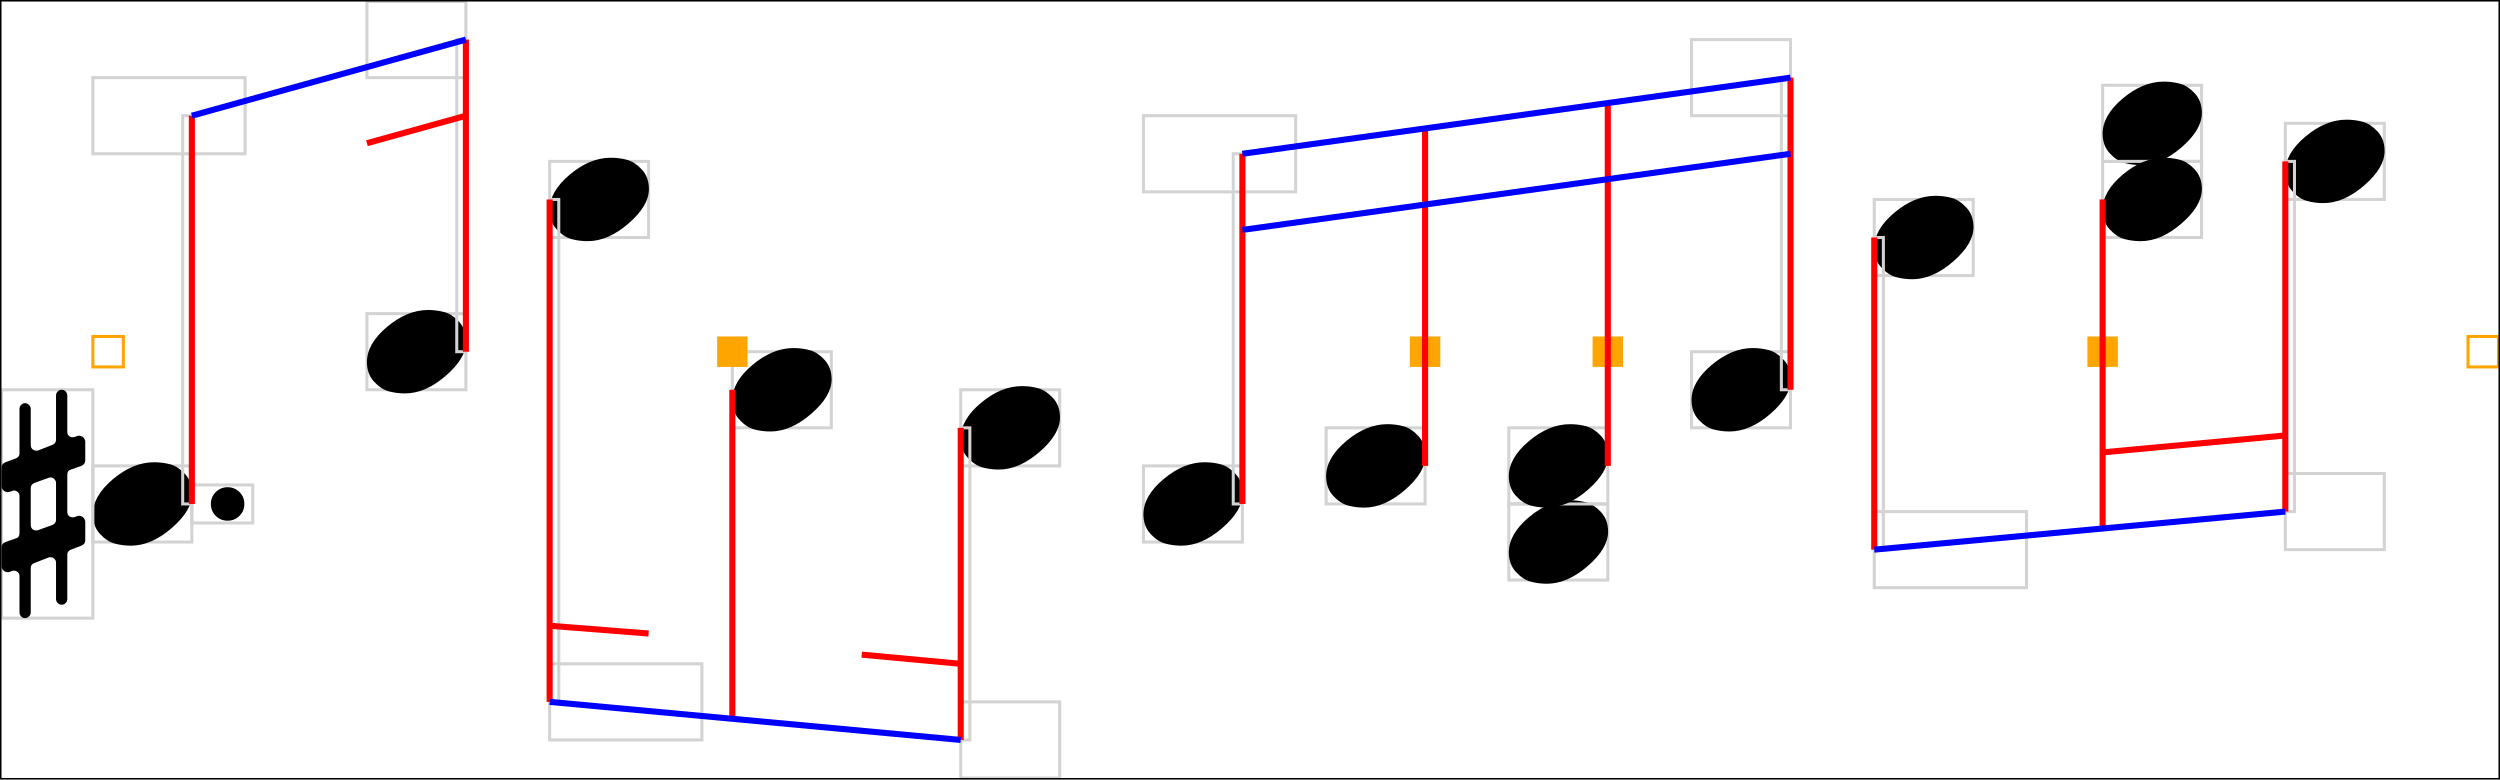 <svg xmlns="http://www.w3.org/2000/svg" xmlns:xlink="http://www.w3.org/1999/xlink" viewBox="0 0 821 256">
    <rect x="30.5" y="110.5" width="10" height="10" stroke="orange" stroke-width="1" fill="none"/>
    <rect x="30.5" y="153" width="32.5" height="25" stroke="lightgray" stroke-width="1" fill="none"/>
    <path d="M 30.5 168.9 Q 30.5 162.9 37.1 157.35 Q 43.7 151.8 50.6 151.8 Q 53.4 151.8 55.95 152.5 Q 58.5 153.2 60.8 155.7 Q 63.1 158.2 63.1 162.1 Q 63.1 167.6 56.4 173.4 Q 49.7 179.2 43 179.2 Q 40.2 179.2 37.65 178.5 Q 35.1 177.8 32.8 175.3 Q 30.5 172.8 30.5 168.9 Z " fill="black"/>
    <rect x="63" y="159.25" width="20" height="12.5" stroke="lightgray" stroke-width="1" fill="none"/>
    <path d="M 69.25 165.5 Q 69.25 163.2 70.85 161.6 Q 72.45 160 74.75 160 Q 77.05 160 78.65 161.6 Q 80.25 163.2 80.25 165.5 Q 80.25 167.8 78.65 169.4 Q 77.05 171 74.75 171 Q 72.45 171 70.85 169.4 Q 69.25 167.8 69.25 165.5 Z " fill="black"/>
    <rect x="0.5" y="128" width="30" height="75" stroke="lightgray" stroke-width="1" fill="none"/>
    <path d="M 22.1 155.9 L 22.1 168.1 Q 22.1 168.9 22.6 169.4 Q 23.1 169.9 23.9 169.9 Q 24.2 169.9 24.5 169.8 L 25.3 169.5 Q 25.6 169.4 26 169.4 Q 26.8 169.4 27.4 170 Q 28 170.6 28 171.4 L 28 177.4 Q 28 178.7 26.7 179.2 L 23.3 180.5 Q 22.1 181 22.1 182.1 L 22.1 196.7 Q 22.1 197.5 21.55 198.05 Q 21 198.6 20.3 198.6 Q 19.5 198.6 18.95 198.05 Q 18.4 197.5 18.4 196.7 L 18.4 184.8 Q 18.4 184 17.85 183.5 Q 17.3 183 16.6 183 Q 16.2 183 15.9 183.1 L 11.3 184.9 Q 10.1 185.3 10.1 186.5 L 10.1 201.1 Q 10.1 201.9 9.5 202.45 Q 8.9 203 8.2 203 Q 7.5 203 6.95 202.45 Q 6.4 201.9 6.4 201.1 L 6.4 189.2 Q 6.4 188.4 5.85 187.9 Q 5.3 187.4 4.6 187.4 Q 4.3 187.4 4 187.5 L 3.2 187.8 Q 3 187.9 2.5 187.9 Q 1.7 187.9 1.1 187.3 Q 0.5 186.7 0.5 185.9 L 0.5 179.9 Q 0.5 178.5 1.8 178 L 5.2 176.8 Q 6.4 176.5 6.4 175.1 L 6.4 162.9 Q 6.4 162.1 5.85 161.6 Q 5.3 161.1 4.6 161.1 Q 4.3 161.1 4.1 161.2 L 3.2 161.5 Q 3 161.6 2.5 161.6 Q 1.7 161.6 1.1 161 Q 0.5 160.4 0.5 159.6 L 0.5 153.6 Q 0.5 152.3 1.8 151.8 L 5.3 150.5 Q 6.4 150 6.4 148.9 L 6.4 134.3 Q 6.4 133.5 6.95 132.95 Q 7.5 132.4 8.2 132.4 Q 8.9 132.4 9.5 132.95 Q 10.1 133.5 10.1 134.3 L 10.1 146.2 Q 10.1 147 10.65 147.5 Q 11.2 148 12 148 Q 12.3 148 12.6 147.9 L 17.2 146.1 Q 18.4 145.6 18.4 144.4 L 18.4 129.9 Q 18.4 129.1 18.95 128.55 Q 19.5 128 20.3 128 Q 21 128 21.55 128.55 Q 22.1 129.1 22.1 129.9 L 22.1 141.9 Q 22.1 142.6 22.6 143.1 Q 23.1 143.6 23.8 143.6 Q 24.1 143.6 24.5 143.5 L 25.3 143.2 Q 25.5 143.1 26 143.1 Q 26.8 143.1 27.4 143.7 Q 28 144.3 28 145.1 L 28 151.1 Q 28 152.5 26.7 153 L 23.3 154.2 Q 22.1 154.5 22.1 155.9 Z M 18.4 170.7 L 18.4 158.6 Q 18.4 157.9 17.85 157.35 Q 17.3 156.8 16.6 156.8 Q 16.3 156.8 16 156.9 L 11.3 158.6 Q 10.1 159.1 10.1 160.3 L 10.1 172.4 Q 10.1 173.2 10.6 173.7 Q 11.1 174.2 11.9 174.2 Q 12.2 174.2 12.5 174.1 L 17.2 172.4 Q 18.4 171.9 18.4 170.7 Z " fill="black"/>
    <rect x="60" y="38" width="3" height="127.5" stroke="lightgray" stroke-width="1" fill="none"/>
    <rect x="30.5" y="25.5" width="50" height="25" stroke="lightgray" stroke-width="1" fill="none"/>
    <rect x="120.5" y="103" width="32.5" height="25" stroke="lightgray" stroke-width="1" fill="none"/>
    <path d="M 120.5 118.9 Q 120.5 112.9 127.1 107.35 Q 133.7 101.8 140.6 101.8 Q 143.4 101.8 145.95 102.5 Q 148.5 103.2 150.8 105.7 Q 153.1 108.2 153.1 112.1 Q 153.1 117.6 146.4 123.4 Q 139.7 129.2 133 129.2 Q 130.2 129.2 127.65 128.5 Q 125.1 127.8 122.8 125.3 Q 120.5 122.8 120.5 118.9 Z " fill="black"/>
    <rect x="150" y="13" width="3" height="102.5" stroke="lightgray" stroke-width="1" fill="none"/>
    <rect x="120.5" y="0.5" width="32.5" height="25" stroke="lightgray" stroke-width="1" fill="none"/>
    <rect x="180.5" y="53" width="32.5" height="25" stroke="lightgray" stroke-width="1" fill="none"/>
    <path d="M 180.5 68.9 Q 180.5 62.9 187.1 57.35 Q 193.7 51.8 200.6 51.8 Q 203.4 51.8 205.95 52.5 Q 208.5 53.2 210.8 55.7 Q 213.1 58.2 213.1 62.1 Q 213.1 67.6 206.4 73.4 Q 199.7 79.2 193 79.2 Q 190.2 79.2 187.65 78.5 Q 185.1 77.8 182.8 75.3 Q 180.5 72.8 180.5 68.9 Z " fill="black"/>
    <rect x="180.5" y="65.5" width="3" height="165" stroke="lightgray" stroke-width="1" fill="none"/>
    <rect x="180.5" y="218" width="50" height="25" stroke="lightgray" stroke-width="1" fill="none"/>
    <rect x="240.5" y="115.5" width="32.5" height="25" stroke="lightgray" stroke-width="1" fill="none"/>
    <path d="M 240.5 131.4 Q 240.5 125.4 247.1 119.85 Q 253.7 114.3 260.6 114.3 Q 263.4 114.3 265.95 115 Q 268.5 115.7 270.8 118.2 Q 273.1 120.7 273.1 124.6 Q 273.1 130.1 266.4 135.9 Q 259.7 141.7 253 141.7 Q 250.2 141.7 247.65 141 Q 245.1 140.3 242.8 137.8 Q 240.5 135.3 240.5 131.4 Z " fill="black"/>
    <rect x="315.5" y="128" width="32.5" height="25" stroke="lightgray" stroke-width="1" fill="none"/>
    <path d="M 315.5 143.9 Q 315.5 137.9 322.1 132.35 Q 328.7 126.8 335.6 126.8 Q 338.4 126.8 340.95 127.5 Q 343.5 128.2 345.8 130.7 Q 348.1 133.2 348.1 137.1 Q 348.1 142.6 341.4 148.4 Q 334.7 154.2 328 154.2 Q 325.2 154.2 322.65 153.5 Q 320.1 152.8 317.8 150.3 Q 315.5 147.8 315.5 143.9 Z " fill="black"/>
    <rect x="315.5" y="140.5" width="3" height="102.5" stroke="lightgray" stroke-width="1" fill="none"/>
    <rect x="315.5" y="230.5" width="32.5" height="25" stroke="lightgray" stroke-width="1" fill="none"/>
    <rect x="375.5" y="153" width="32.5" height="25" stroke="lightgray" stroke-width="1" fill="none"/>
    <path d="M 375.5 168.9 Q 375.5 162.9 382.1 157.35 Q 388.7 151.8 395.6 151.8 Q 398.4 151.8 400.95 152.5 Q 403.5 153.2 405.8 155.7 Q 408.1 158.2 408.1 162.1 Q 408.1 167.6 401.4 173.4 Q 394.7 179.2 388 179.2 Q 385.2 179.2 382.65 178.5 Q 380.1 177.8 377.8 175.3 Q 375.5 172.8 375.5 168.9 Z " fill="black"/>
    <rect x="405" y="50.5" width="3" height="115" stroke="lightgray" stroke-width="1" fill="none"/>
    <rect x="375.5" y="38" width="50" height="25" stroke="lightgray" stroke-width="1" fill="none"/>
    <rect x="435.5" y="140.5" width="32.5" height="25" stroke="lightgray" stroke-width="1" fill="none"/>
    <path d="M 435.5 156.4 Q 435.5 150.4 442.1 144.85 Q 448.7 139.3 455.6 139.3 Q 458.4 139.3 460.95 140 Q 463.5 140.7 465.8 143.2 Q 468.1 145.7 468.1 149.6 Q 468.1 155.1 461.4 160.9 Q 454.7 166.7 448 166.7 Q 445.2 166.7 442.65 166 Q 440.1 165.3 437.8 162.8 Q 435.5 160.3 435.5 156.4 Z " fill="black"/>
    <rect x="495.5" y="165.5" width="32.5" height="25" stroke="lightgray" stroke-width="1" fill="none"/>
    <path d="M 495.5 181.4 Q 495.5 175.4 502.1 169.85 Q 508.7 164.3 515.6 164.3 Q 518.4 164.3 520.95 165 Q 523.5 165.7 525.8 168.2 Q 528.1 170.7 528.1 174.6 Q 528.1 180.1 521.4 185.9 Q 514.7 191.7 508 191.7 Q 505.2 191.7 502.65 191 Q 500.1 190.3 497.8 187.8 Q 495.5 185.3 495.5 181.4 Z " fill="black"/>
    <rect x="495.5" y="140.5" width="32.5" height="25" stroke="lightgray" stroke-width="1" fill="none"/>
    <path d="M 495.5 156.4 Q 495.5 150.4 502.1 144.85 Q 508.7 139.3 515.6 139.3 Q 518.4 139.3 520.95 140 Q 523.5 140.7 525.8 143.2 Q 528.1 145.7 528.1 149.6 Q 528.1 155.1 521.4 160.9 Q 514.7 166.7 508 166.7 Q 505.2 166.7 502.65 166 Q 500.1 165.3 497.8 162.8 Q 495.5 160.3 495.5 156.4 Z " fill="black"/>
    <rect x="555.5" y="115.5" width="32.5" height="25" stroke="lightgray" stroke-width="1" fill="none"/>
    <path d="M 555.5 131.4 Q 555.5 125.4 562.1 119.85 Q 568.7 114.3 575.6 114.3 Q 578.4 114.3 580.95 115 Q 583.5 115.7 585.8 118.2 Q 588.1 120.7 588.1 124.6 Q 588.1 130.1 581.4 135.9 Q 574.7 141.7 568 141.7 Q 565.2 141.7 562.65 141 Q 560.1 140.3 557.8 137.8 Q 555.5 135.3 555.5 131.4 Z " fill="black"/>
    <rect x="585" y="25.5" width="3" height="102.5" stroke="lightgray" stroke-width="1" fill="none"/>
    <rect x="555.5" y="13" width="32.5" height="25" stroke="lightgray" stroke-width="1" fill="none"/>
    <rect x="615.5" y="65.5" width="32.5" height="25" stroke="lightgray" stroke-width="1" fill="none"/>
    <path d="M 615.5 81.4 Q 615.5 75.4 622.1 69.85 Q 628.7 64.3 635.6 64.3 Q 638.4 64.3 640.95 65 Q 643.5 65.7 645.8 68.2 Q 648.1 70.7 648.1 74.6 Q 648.1 80.1 641.4 85.9 Q 634.7 91.7 628 91.7 Q 625.2 91.7 622.65 91 Q 620.1 90.3 617.8 87.8 Q 615.5 85.3 615.5 81.4 Z " fill="black"/>
    <rect x="615.5" y="78" width="3" height="102.5" stroke="lightgray" stroke-width="1" fill="none"/>
    <rect x="615.5" y="168" width="50" height="25" stroke="lightgray" stroke-width="1" fill="none"/>
    <rect x="690.5" y="28" width="32.5" height="25" stroke="lightgray" stroke-width="1" fill="none"/>
    <path d="M 690.5 43.9 Q 690.5 37.9 697.1 32.35 Q 703.7 26.8 710.6 26.8 Q 713.4 26.8 715.95 27.5 Q 718.5 28.2 720.8 30.7 Q 723.1 33.2 723.1 37.1 Q 723.1 42.6 716.4 48.4 Q 709.7 54.2 703 54.2 Q 700.2 54.2 697.65 53.5 Q 695.1 52.8 692.8 50.3 Q 690.5 47.8 690.5 43.9 Z " fill="black"/>
    <rect x="690.5" y="53" width="32.5" height="25" stroke="lightgray" stroke-width="1" fill="none"/>
    <path d="M 690.5 68.9 Q 690.5 62.9 697.1 57.35 Q 703.7 51.8 710.6 51.8 Q 713.4 51.8 715.95 52.5 Q 718.5 53.2 720.8 55.7 Q 723.1 58.2 723.1 62.1 Q 723.1 67.6 716.4 73.4 Q 709.7 79.2 703 79.2 Q 700.2 79.2 697.65 78.5 Q 695.1 77.8 692.8 75.3 Q 690.5 72.8 690.5 68.9 Z " fill="black"/>
    <rect x="750.5" y="40.5" width="32.5" height="25" stroke="lightgray" stroke-width="1" fill="none"/>
    <path d="M 750.5 56.4 Q 750.5 50.4 757.1 44.85 Q 763.7 39.3 770.6 39.3 Q 773.4 39.3 775.95 40 Q 778.5 40.7 780.8 43.2 Q 783.1 45.7 783.1 49.6 Q 783.1 55.1 776.4 60.9 Q 769.7 66.7 763 66.7 Q 760.2 66.7 757.65 66 Q 755.1 65.3 752.8 62.8 Q 750.5 60.3 750.5 56.4 Z " fill="black"/>
    <rect x="750.5" y="53" width="3" height="115" stroke="lightgray" stroke-width="1" fill="none"/>
    <rect x="750.5" y="155.5" width="32.5" height="25" stroke="lightgray" stroke-width="1" fill="none"/>
    <rect x="810.5" y="110.5" width="10" height="10" stroke="orange" stroke-width="1" fill="none"/>
    <line x1="63" y1="38" x2="63" y2="165.5" stroke="red" stroke-width="2"/>
    <line x1="153" y1="13" x2="153" y2="115.5" stroke="red" stroke-width="2"/>
    <line x1="63" y1="38" x2="153" y2="13" stroke="blue" stroke-width="2"/>
    <line x1="120.5" y1="47.028" x2="153" y2="38" stroke="red" stroke-width="2"/>
    <line x1="180.5" y1="65.5" x2="180.5" y2="230.5" stroke="red" stroke-width="2"/>
    <line x1="315.5" y1="140.5" x2="315.5" y2="243" stroke="red" stroke-width="2"/>
    <rect x="235.5" y="110.5" width="10" height="10" fill="orange"/>
    <line x1="240.5" y1="128" x2="240.5" y2="236.056" stroke="red" stroke-width="2"/>
    <line x1="180.5" y1="230.5" x2="315.5" y2="243" stroke="blue" stroke-width="2"/>
    <line x1="180.5" y1="205.5" x2="213" y2="208.046" stroke="red" stroke-width="2"/>
    <line x1="283" y1="214.991" x2="315.5" y2="218" stroke="red" stroke-width="2"/>
    <line x1="408" y1="50.5" x2="408" y2="165.5" stroke="red" stroke-width="2"/>
    <line x1="588" y1="25.5" x2="588" y2="128" stroke="red" stroke-width="2"/>
    <rect x="463" y="110.5" width="10" height="10" fill="orange"/>
    <line x1="468" y1="42.167" x2="468" y2="153" stroke="red" stroke-width="2"/>
    <rect x="523" y="110.5" width="10" height="10" fill="orange"/>
    <line x1="528" y1="33.833" x2="528" y2="153" stroke="red" stroke-width="2"/>
    <line x1="408" y1="50.5" x2="588" y2="25.5" stroke="blue" stroke-width="2"/>
    <line x1="408" y1="75.5" x2="588" y2="50.5" stroke="blue" stroke-width="2"/>
    <line x1="615.5" y1="78" x2="615.5" y2="180.5" stroke="red" stroke-width="2"/>
    <line x1="750.5" y1="53" x2="750.5" y2="168" stroke="red" stroke-width="2"/>
    <rect x="685.5" y="110.5" width="10" height="10" fill="orange"/>
    <line x1="690.5" y1="65.5" x2="690.5" y2="173.556" stroke="red" stroke-width="2"/>
    <line x1="615.5" y1="180.5" x2="750.5" y2="168" stroke="blue" stroke-width="2"/>
    <line x1="690.5" y1="148.556" x2="750.5" y2="143" stroke="red" stroke-width="2"/>
    <rect x="0" y="0" width="821" height="256" stroke="black" stroke-width="1" fill="none"/>
</svg>
